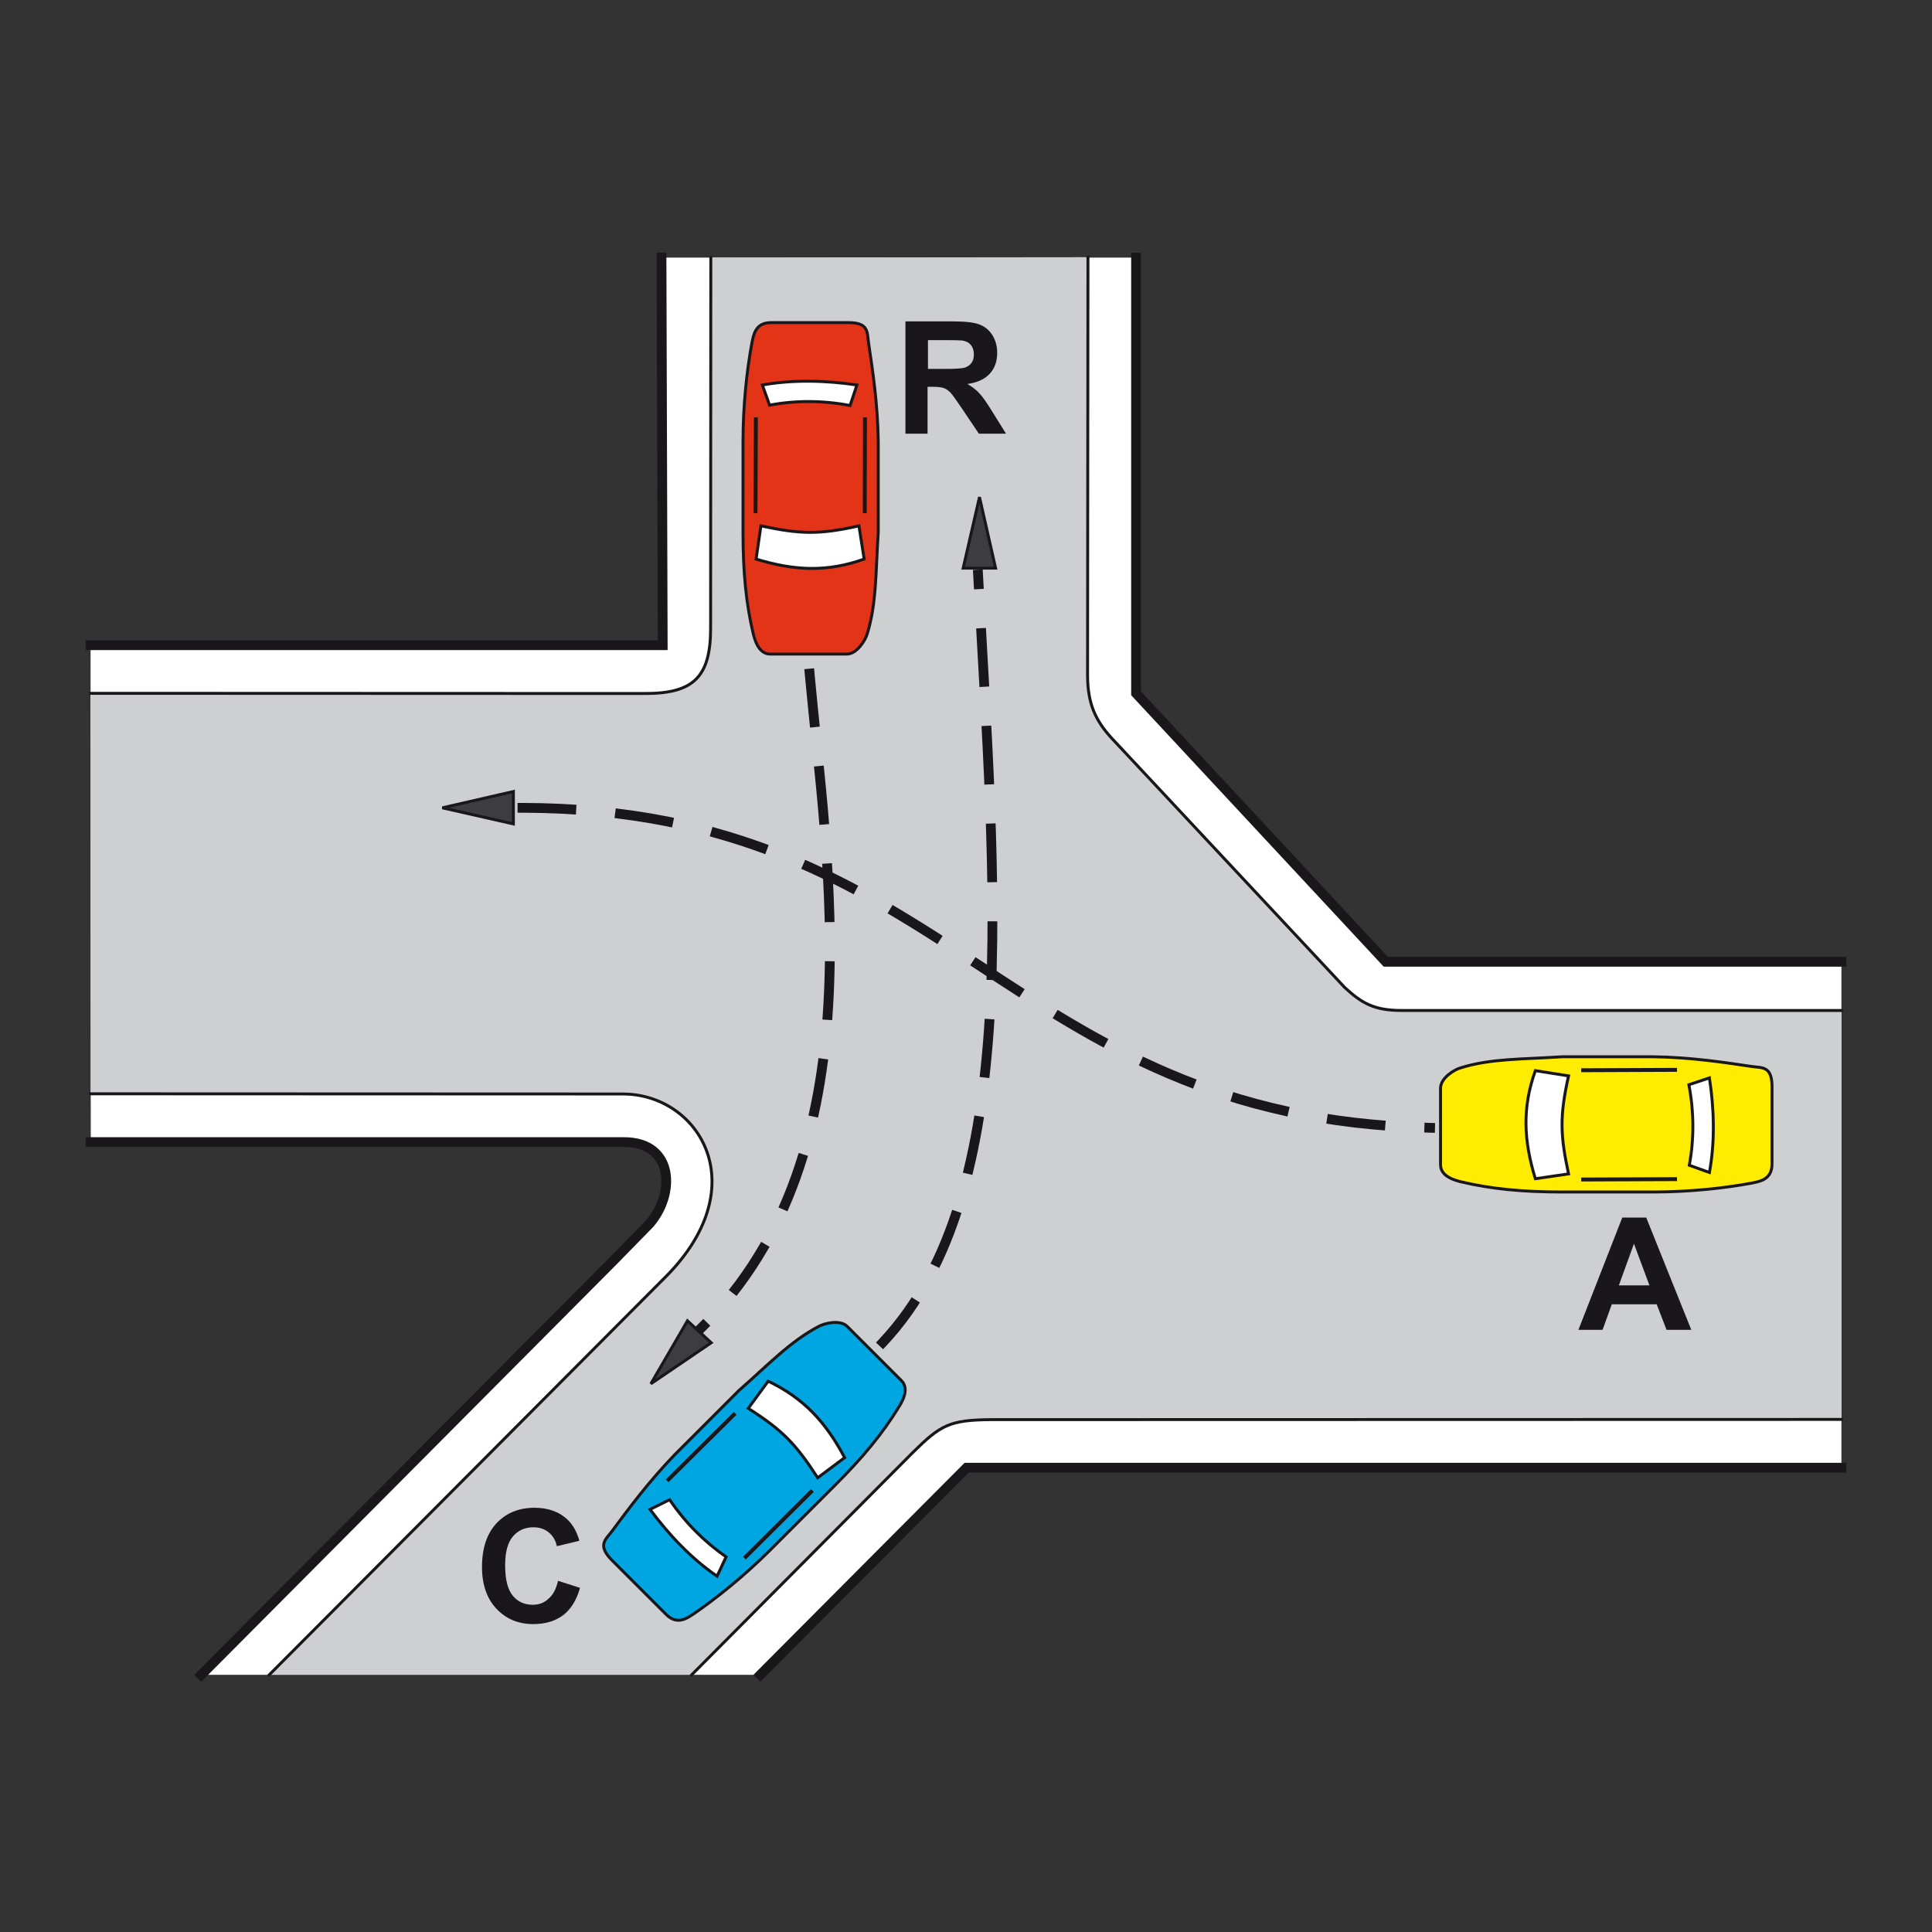 <?xml version="1.0" encoding="utf-8"?>
<!-- Generator: Adobe Illustrator 19.2.0, SVG Export Plug-In . SVG Version: 6.00 Build 0)  -->
<svg version="1.1" id="Livello_1" xmlns="http://www.w3.org/2000/svg" xmlns:xlink="http://www.w3.org/1999/xlink" x="0px" y="0px"
	 viewBox="0 0 960 960" style="enable-background:new 0 0 960 960;" xml:space="preserve">
<rect x="0" y="0" width="960" height="960" fill="#333333" stroke="none"/>
<style type="text/css">
	.st0{fill-rule:evenodd;clip-rule:evenodd;fill:#FFFFFF;}
	.st1{fill-rule:evenodd;clip-rule:evenodd;fill:#CECFD1;}
	.st2{fill-rule:evenodd;clip-rule:evenodd;fill:#00A6E2;stroke:#1A171B;stroke-width:1.458;stroke-miterlimit:2.613;}
	.st3{fill-rule:evenodd;clip-rule:evenodd;fill:#FFFFFF;stroke:#1A171B;stroke-width:1.458;stroke-miterlimit:2.613;}
	.st4{fill:none;stroke:#1A171B;stroke-width:1.944;stroke-miterlimit:2.613;}
	.st5{fill-rule:evenodd;clip-rule:evenodd;fill:#FFEC00;stroke:#1A171B;stroke-width:1.458;stroke-miterlimit:2.613;}
	.st6{fill-rule:evenodd;clip-rule:evenodd;fill:#E43417;stroke:#1A171B;stroke-width:1.458;stroke-miterlimit:2.613;}
	.st7{fill-rule:evenodd;clip-rule:evenodd;fill:#3D3D3F;stroke:#1A171B;stroke-width:1.458;stroke-miterlimit:2.613;}
	.st8{fill:none;stroke:#1A171B;stroke-width:4.86;stroke-linecap:square;stroke-miterlimit:2.613;}
	.st9{fill:none;stroke:#1A171B;stroke-width:1.458;stroke-linecap:square;stroke-miterlimit:2.613;}
	
		.st10{fill:none;stroke:#1A171B;stroke-width:4.86;stroke-linecap:square;stroke-miterlimit:2.613;stroke-dasharray:24.299,24.299;}
	.st11{fill-rule:evenodd;clip-rule:evenodd;fill:#1A171B;}
</style>
<g>
	<g>
		<path class="st0" d="M377.8,832.2H100l205.1-206.1l17.7-18.1c12.7-14.6,12.4-40.5-12.8-40.5H45.1L45,320.6h284.3L328.7,128h235.8
			v216.5l124.1,133.4H915v251.3H480.3L377.8,832.2L377.8,832.2z"/>
		<path class="st1" d="M343.8,832.1H133.9l195.2-196c47.6-46,18.6-92.6-19.5-92.6H45.1v-199h275.6c23.8,0,32.5-8,32.5-32.4V128
			l187.4-0.2l-0.2,207.9c0.1,13.9,3.9,22.1,11.8,30.8l116,124.1c8.5,7.7,14.5,11.5,28.8,11.4h218v203.4H492.6
			c-20.7,0.2-25,2.6-38.9,16.3L343.8,832.1L343.8,832.1z"/>
		<path class="st2" d="M304.2,760.7c7.7-10.4,18.2-24.6,31.2-38c10.6-10.6,21.1-21.1,31.8-31.8c14.8-13,25.6-24.5,39.6-31.8
			c2.6-1.5,10.6-3.6,14.2,0l26.9,26.9c4.3,4.3,0,11.1-1.2,13c-8.1,13.3-18.2,25.5-32,39.2l-32.1,32.1
			c-12.5,12.5-26.4,23.7-37.6,31.4c-3.2,2.1-8.3,6.2-14,0.5l-27.2-27.2C296.7,767.6,301,765,304.2,760.7L304.2,760.7z"/>
		<path class="st3" d="M371.8,699.8l9.9-13.5c17.4,8.3,28.5,20.1,38,38l-13.4,10C395.5,717.7,389.2,710.9,371.8,699.8L371.8,699.8z"
			/>
		<path class="st3" d="M323,750l9.7-4.8c7.9,11.5,17.3,20.9,28.1,28.4l-4.5,9.6C343.5,774.4,332.4,762.7,323,750L323,750z"/>
		<line class="st4" x1="331.5" y1="735.8" x2="365.3" y2="702.3"/>
		<line class="st4" x1="369.9" y1="774.2" x2="403.7" y2="740.6"/>
		<path class="st5" d="M870.2,529.9c-12.8-1.9-30.3-4.6-48.9-4.8c-14.9,0-29.9,0-45,0c-19.7,1.3-35.4,0.8-50.5,5.5
			c-3,0.8-10,5-10,10.1v38.1c0,6.1,7.9,7.8,10,8.4c15.1,3.6,30.9,5.1,50.3,5.1h45.4c17.7,0,35.4-1.9,48.8-4.4
			c3.7-0.8,10.2-1.5,10.2-9.5V540C880.5,529.5,875.6,530.7,870.2,529.9L870.2,529.9z"/>
		<path class="st3" d="M779.4,534.6l-16.5-2.6c-6.5,18.2-5.9,34.4,0,53.7l16.5-2.4C775.3,564.1,774.9,554.8,779.4,534.6L779.4,534.6
			z"/>
		<path class="st3" d="M849.4,535.6l-10.2,3.4c2.6,13.7,2.6,27.1,0.2,40l10,3.6C852.2,567.4,851.8,551.2,849.4,535.6L849.4,535.6z"
			/>
		<line class="st4" x1="833.3" y1="531.6" x2="785.7" y2="531.8"/>
		<line class="st4" x1="833.3" y1="585.9" x2="785.7" y2="586.1"/>
		<path class="st6" d="M431.6,170.5c1.9,12.8,4.6,30.3,4.8,49c0,14.9,0,29.9,0,45c-1.3,19.7-0.8,35.4-5.5,50.5
			c-0.8,2.9-5,10-10.1,10h-38.1c-6.1,0-7.8-7.9-8.4-10c-3.6-15.1-5.1-30.9-5.1-50.3v-45.4c0-17.7,1.9-35.4,4.4-48.8
			c0.8-3.7,1.5-10.2,9.5-10.2h38.5C431.9,160.3,430.8,165.2,431.6,170.5L431.6,170.5z"/>
		<path class="st3" d="M426.8,261.3l2.6,16.5c-18.2,6.5-34.4,5.9-53.7,0l2.4-16.5C397.4,265.4,406.7,265.8,426.8,261.3L426.8,261.3z
			"/>
		<path class="st3" d="M425.8,191.3l-3.4,10.2c-13.7-2.6-27-2.6-40-0.2l-3.6-10C394,188.6,410.2,189,425.8,191.3L425.8,191.3z"/>
		<line class="st4" x1="429.8" y1="207.4" x2="429.7" y2="255"/>
		<line class="st4" x1="375.6" y1="207.4" x2="375.4" y2="255"/>
		<polygon class="st7" points="323.4,687.6 341.6,656.3 353.4,667.2 323.4,687.6 		"/>
		<polygon class="st7" points="219.8,401.4 255.1,409.4 255.1,393.3 219.8,401.4 		"/>
		<polygon class="st7" points="486.7,247 478.6,282.3 494.7,282.3 486.7,247 		"/>
		<path class="st8" d="M564.5,128v216.5l124.1,133.4H915 M915,729.3H480.3L377.8,832.2 M100,832.2l205.1-206.1l17.7-18.1
			c12.7-14.6,12.4-40.5-12.8-40.5H45 M45,320.6h284.3L328.7,128"/>
		<path class="st9" d="M45,344.5l275.6,0.1c23.8,0,32.5-8,32.5-32.4l0.1-184.2 M540.6,127.9l-0.2,207.9c0.1,13.9,3.9,22.1,11.8,30.8
			l116,124.1c8.4,7.7,14.5,11.5,28.8,11.4h218 M915,705.3l-422.5,0.1c-20.7,0.2-25,2.6-38.9,16.3L343.7,832.2 M133.8,832.2
			l195.2-196c47.6-46,18.6-92.6-19.5-92.6L45,543.5"/>
		<path class="st10" d="M402.3,334.7c8.4,92.9,34.1,238.2-53.4,324.7"/>
		<path class="st10" d="M259.6,401.4c213.4,0.5,239.6,154.1,451,159"/>
		<path class="st10" d="M438.7,667c70.2-74.7,55.5-228.1,47.3-381.5"/>
		<path class="st11" d="M840.4,660.8h-12.3l-4.9-12.7h-22.3l-4.6,12.7h-12l21.8-55.8H818L840.4,660.8L840.4,660.8z M819.6,638.7
			l-7.7-20.7l-7.5,20.7H819.6L819.6,638.7z"/>
		<path class="st11" d="M449.9,215.5v-55.8h23.7c6,0,10.3,0.5,13,1.5c2.7,1,4.9,2.8,6.5,5.3c1.6,2.6,2.4,5.5,2.4,8.8
			c0,4.2-1.2,7.7-3.7,10.4c-2.5,2.7-6.1,4.4-11.1,5.1c2.4,1.4,4.5,3,6,4.7c1.6,1.7,3.7,4.7,6.4,9.1l6.8,10.9h-13.5l-8.2-12.2
			c-2.9-4.3-4.9-7.1-5.9-8.2c-1.1-1.1-2.2-1.9-3.4-2.3c-1.2-0.4-3.1-0.6-5.7-0.6h-2.3v23.3H449.9L449.9,215.5z M461.2,183.3h8.3
			c5.4,0,8.8-0.2,10.1-0.7c1.3-0.5,2.4-1.2,3.2-2.4c0.8-1.1,1.1-2.5,1.1-4.2c0-1.9-0.5-3.4-1.5-4.6c-1-1.2-2.4-1.9-4.3-2.2
			c-0.9-0.1-3.7-0.2-8.2-0.2h-8.8V183.3L461.2,183.3z"/>
		<path class="st11" d="M277.3,785.5l10.9,3.5c-1.7,6.1-4.5,10.6-8.4,13.6c-3.9,2.9-8.8,4.4-14.8,4.4c-7.4,0-13.5-2.5-18.3-7.6
			c-4.8-5.1-7.2-12-7.2-20.8c0-9.3,2.4-16.5,7.2-21.7c4.8-5.1,11.1-7.7,18.9-7.7c6.8,0,12.4,2,16.6,6.1c2.5,2.4,4.4,5.8,5.7,10.3
			l-11.2,2.7c-0.6-2.9-2-5.2-4.1-6.9c-2.1-1.7-4.6-2.5-7.6-2.5c-4.1,0-7.5,1.5-10.1,4.5c-2.6,3-3.9,7.8-3.9,14.4
			c0,7.1,1.3,12.1,3.8,15.1c2.5,3,5.8,4.5,9.9,4.5c3,0,5.6-0.9,7.7-2.9C274.8,792.6,276.3,789.6,277.3,785.5L277.3,785.5z"/>
	</g>
</g>
</svg>
